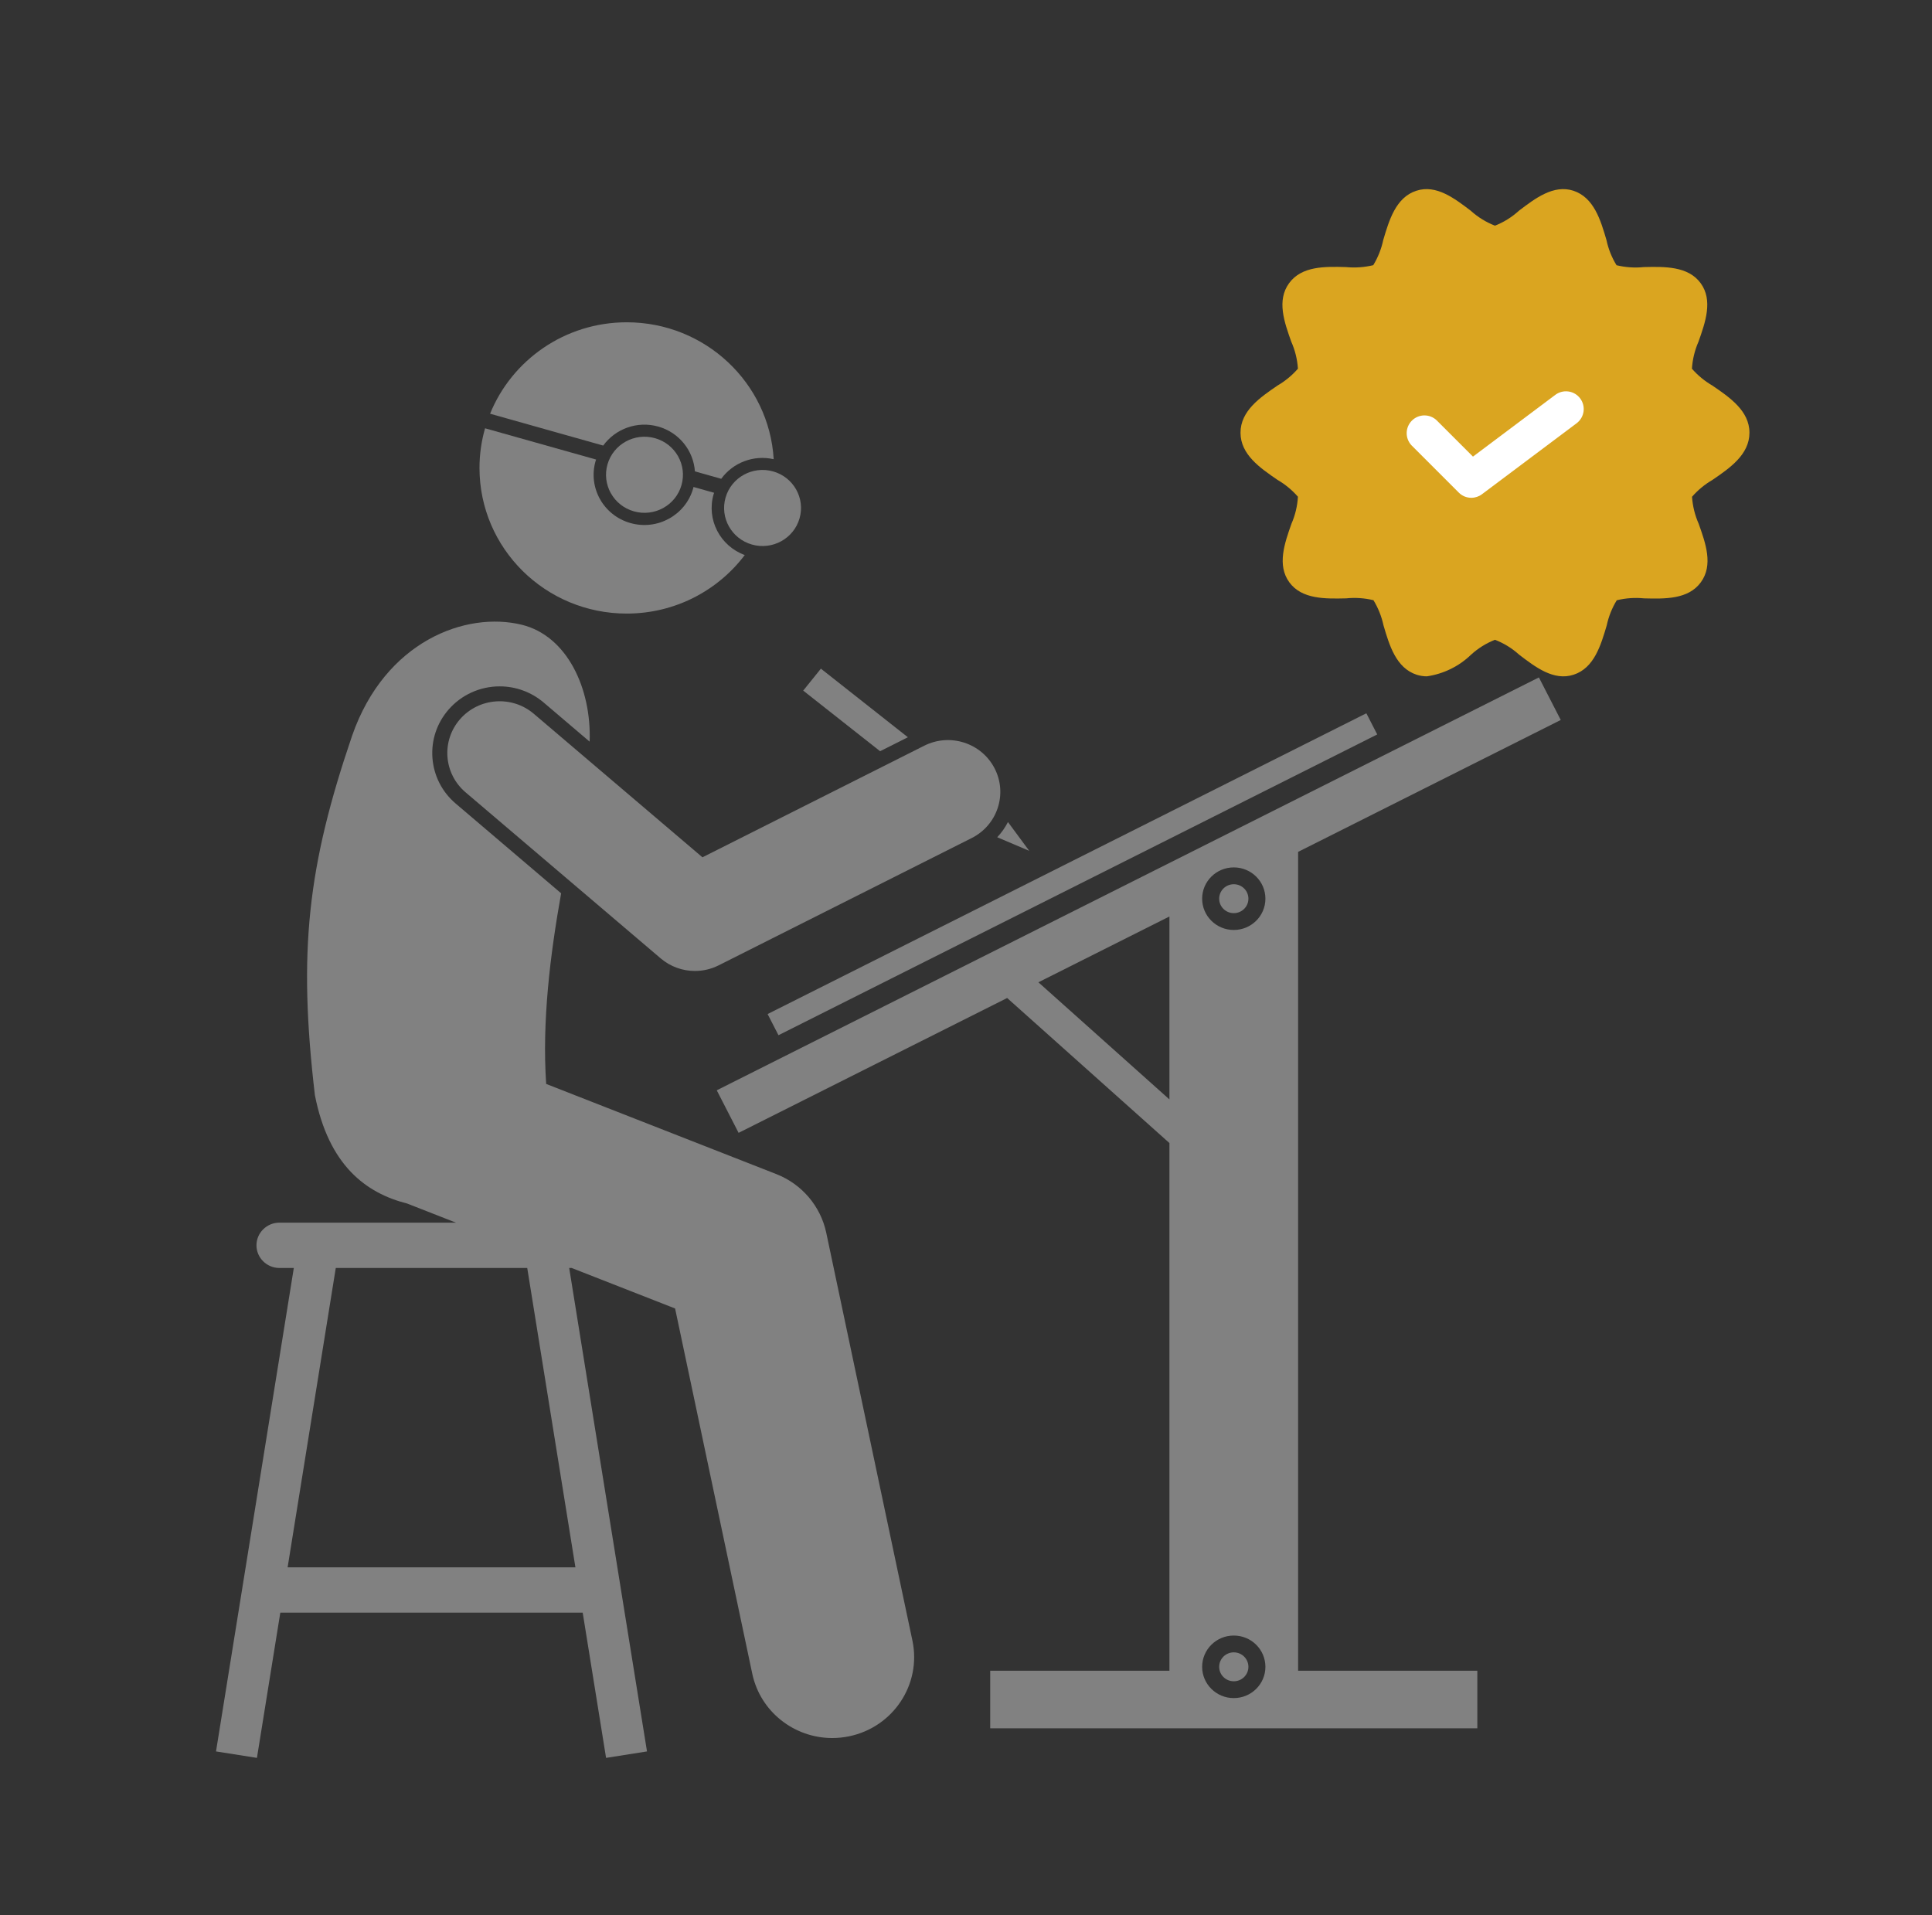 <svg width="114" height="113" viewBox="0 0 114 113" fill="none" xmlns="http://www.w3.org/2000/svg">
<rect x="0" y="0" width="114" height="113" fill="#333333" stroke="none"/>
<g clip-path="url(#clip0_50_556)">
<path d="M43.582 66.845L59.428 58.888L69.004 67.447V98.584H58.428V101.981H87.172V98.584H76.597V50.265L92.094 42.483L90.805 39.972L42.293 64.334L43.582 66.845ZM61.272 57.961L69.004 54.078V64.873L61.272 57.961ZM72.8 100.198C71.77 100.198 70.934 99.372 70.934 98.353C70.934 97.333 71.77 96.507 72.8 96.507C73.831 96.507 74.667 97.333 74.667 98.353C74.667 99.372 73.831 100.198 72.8 100.198ZM72.8 51.182C73.831 51.182 74.667 52.008 74.667 53.028C74.667 54.047 73.831 54.874 72.8 54.874C71.77 54.874 70.934 54.047 70.934 53.028C70.934 52.008 71.77 51.182 72.8 51.182Z" fill="#818181"/>
<path d="M34.383 95.156L35.762 103.726L38.177 103.345L33.586 74.818H33.73L39.835 77.209L44.388 98.757C44.864 101.009 46.871 102.555 49.108 102.555C49.435 102.555 49.767 102.522 50.1 102.453C52.71 101.913 54.383 99.384 53.838 96.803L48.754 72.74C48.421 71.17 47.314 69.868 45.806 69.278L32.228 63.959C31.977 60.266 32.465 56.329 33.11 52.71L26.89 47.416C26.084 46.731 25.597 45.777 25.517 44.729C25.438 43.681 25.776 42.665 26.469 41.869C27.225 40.999 28.324 40.5 29.485 40.5C30.436 40.5 31.356 40.838 32.078 41.452L34.792 43.762C34.906 40.601 33.45 37.521 30.795 36.866C27.498 36.053 22.72 37.824 20.775 43.416C18.148 51.122 17.583 56.137 18.581 64.622C19.395 68.766 21.596 70.403 24.027 71.017L26.904 72.144H16.484C15.741 72.144 15.133 72.746 15.133 73.481C15.133 74.216 15.741 74.818 16.484 74.818H17.337L12.746 103.345L15.161 103.726L16.54 95.156H34.383ZM31.11 74.818L33.953 92.483H16.971L19.813 74.818H31.11Z" fill="#818181"/>
<path d="M38.84 25.17C40.087 25.521 40.92 26.605 41.004 27.814L42.557 28.252C43.244 27.307 44.455 26.823 45.653 27.096C45.384 22.59 41.606 19.017 36.982 19.017C33.327 19.017 30.201 21.251 28.918 24.412L35.593 26.291C36.309 25.307 37.593 24.819 38.84 25.17Z" fill="#818181"/>
<path d="M36.981 36.205C39.831 36.205 42.361 34.847 43.945 32.751C42.493 32.219 41.675 30.665 42.106 29.167C42.115 29.136 42.127 29.107 42.137 29.077L40.921 28.734C40.913 28.765 40.908 28.797 40.899 28.827C40.447 30.4 38.791 31.312 37.202 30.864C35.612 30.416 34.69 28.779 35.142 27.207C35.151 27.176 35.164 27.147 35.174 27.116L28.622 25.272C28.409 26.016 28.293 26.8 28.293 27.611C28.293 32.357 32.183 36.205 36.981 36.205Z" fill="#818181"/>
<path d="M47.178 30.589C47.521 29.397 46.822 28.155 45.617 27.816C44.412 27.476 43.156 28.167 42.813 29.359C42.47 30.552 43.169 31.793 44.374 32.133C45.579 32.472 46.834 31.781 47.178 30.589Z" fill="#818181"/>
<path d="M40.211 28.629C40.554 27.437 39.855 26.195 38.65 25.856C37.445 25.516 36.19 26.207 35.846 27.4C35.503 28.592 36.202 29.834 37.407 30.173C38.612 30.513 39.868 29.822 40.211 28.629Z" fill="#818181"/>
<path d="M48.438 39.455L47.395 40.75L51.931 44.326L53.57 43.502L48.438 39.455Z" fill="#818181"/>
<path d="M60.73 50.204L59.476 48.505C59.31 48.83 59.097 49.132 58.843 49.403L60.73 50.204Z" fill="#818181"/>
<path d="M27.142 42.441C26.029 43.72 26.176 45.65 27.469 46.75L38.989 56.554C39.562 57.041 40.28 57.293 41.005 57.293C41.482 57.293 41.962 57.184 42.405 56.961L57.336 49.45C58.856 48.685 59.462 46.845 58.689 45.341C57.915 43.837 56.056 43.237 54.535 44.002L41.449 50.586L31.498 42.118C30.204 41.017 28.254 41.163 27.142 42.441Z" fill="#818181"/>
<path d="M72.801 53.881C73.278 53.881 73.664 53.499 73.664 53.028C73.664 52.557 73.278 52.175 72.801 52.175C72.325 52.175 71.939 52.557 71.939 53.028C71.939 53.499 72.325 53.881 72.801 53.881Z" fill="#818181"/>
<path d="M72.801 99.206C73.278 99.206 73.664 98.824 73.664 98.353C73.664 97.881 73.278 97.499 72.801 97.499C72.325 97.499 71.939 97.881 71.939 98.353C71.939 98.824 72.325 99.206 72.801 99.206Z" fill="#818181"/>
<path d="M45.294 59.835L80.623 42.088L81.265 43.337L45.935 61.084L45.294 59.835Z" fill="#818181"/>
</g>
<path d="M101.04 22.75C100.587 22.487 100.179 22.151 99.834 21.756C99.869 21.207 100 20.667 100.221 20.163C100.627 19.017 101.087 17.718 100.349 16.709C99.612 15.699 98.22 15.731 96.998 15.759C96.458 15.815 95.913 15.778 95.385 15.65C95.104 15.193 94.904 14.691 94.792 14.166C94.446 12.986 94.051 11.652 92.837 11.253C91.667 10.876 90.584 11.706 89.626 12.434C89.212 12.812 88.734 13.111 88.213 13.316C87.686 13.112 87.202 12.813 86.784 12.434C85.829 11.71 84.75 10.872 83.574 11.255C82.364 11.648 81.968 12.986 81.619 14.166C81.508 14.689 81.309 15.19 81.031 15.647C80.503 15.775 79.957 15.812 79.416 15.759C78.19 15.726 76.809 15.689 76.065 16.709C75.321 17.728 75.786 19.017 76.193 20.162C76.417 20.665 76.55 21.205 76.586 21.755C76.241 22.15 75.834 22.486 75.381 22.75C74.359 23.448 73.198 24.243 73.198 25.533C73.198 26.823 74.359 27.615 75.381 28.316C75.834 28.579 76.241 28.915 76.586 29.31C76.554 29.86 76.425 30.4 76.204 30.905C75.799 32.05 75.342 33.348 76.077 34.358C76.813 35.367 78.201 35.335 79.428 35.307C79.969 35.252 80.515 35.288 81.043 35.416C81.322 35.874 81.523 36.376 81.635 36.9C81.981 38.08 82.376 39.414 83.59 39.813C83.784 39.875 83.987 39.907 84.191 39.908C85.173 39.767 86.086 39.321 86.8 38.632C87.213 38.254 87.692 37.956 88.213 37.751C88.739 37.954 89.223 38.253 89.641 38.632C90.597 39.362 91.681 40.196 92.853 39.812C94.063 39.418 94.458 38.08 94.807 36.902C94.919 36.377 95.119 35.876 95.399 35.419C95.926 35.291 96.47 35.253 97.009 35.307C98.235 35.337 99.616 35.377 100.36 34.358C101.105 33.338 100.64 32.05 100.232 30.903C100.009 30.4 99.877 29.862 99.84 29.313C100.185 28.917 100.592 28.581 101.046 28.317C102.068 27.619 103.228 26.823 103.228 25.533C103.228 24.243 102.064 23.45 101.04 22.75Z" fill="#DAA520"/>
<path d="M86.817 29.373C86.679 29.373 86.543 29.346 86.416 29.294C86.289 29.241 86.174 29.163 86.077 29.066L83.284 26.273C83.099 26.075 82.998 25.812 83.003 25.541C83.008 25.27 83.118 25.011 83.31 24.819C83.501 24.627 83.76 24.517 84.032 24.512C84.303 24.507 84.566 24.608 84.764 24.793L86.914 26.943L91.773 23.299C91.996 23.132 92.275 23.061 92.55 23.1C92.825 23.139 93.073 23.286 93.24 23.509C93.406 23.731 93.478 24.01 93.439 24.285C93.399 24.56 93.252 24.808 93.03 24.975L87.445 29.163C87.264 29.299 87.043 29.373 86.817 29.373Z" fill="white"/>
<defs>
<clipPath id="clip0_50_556">
<rect width="85.64" height="84.709" fill="white" transform="translate(9.601 19.017)"/>
</clipPath>
</defs>
</svg>
